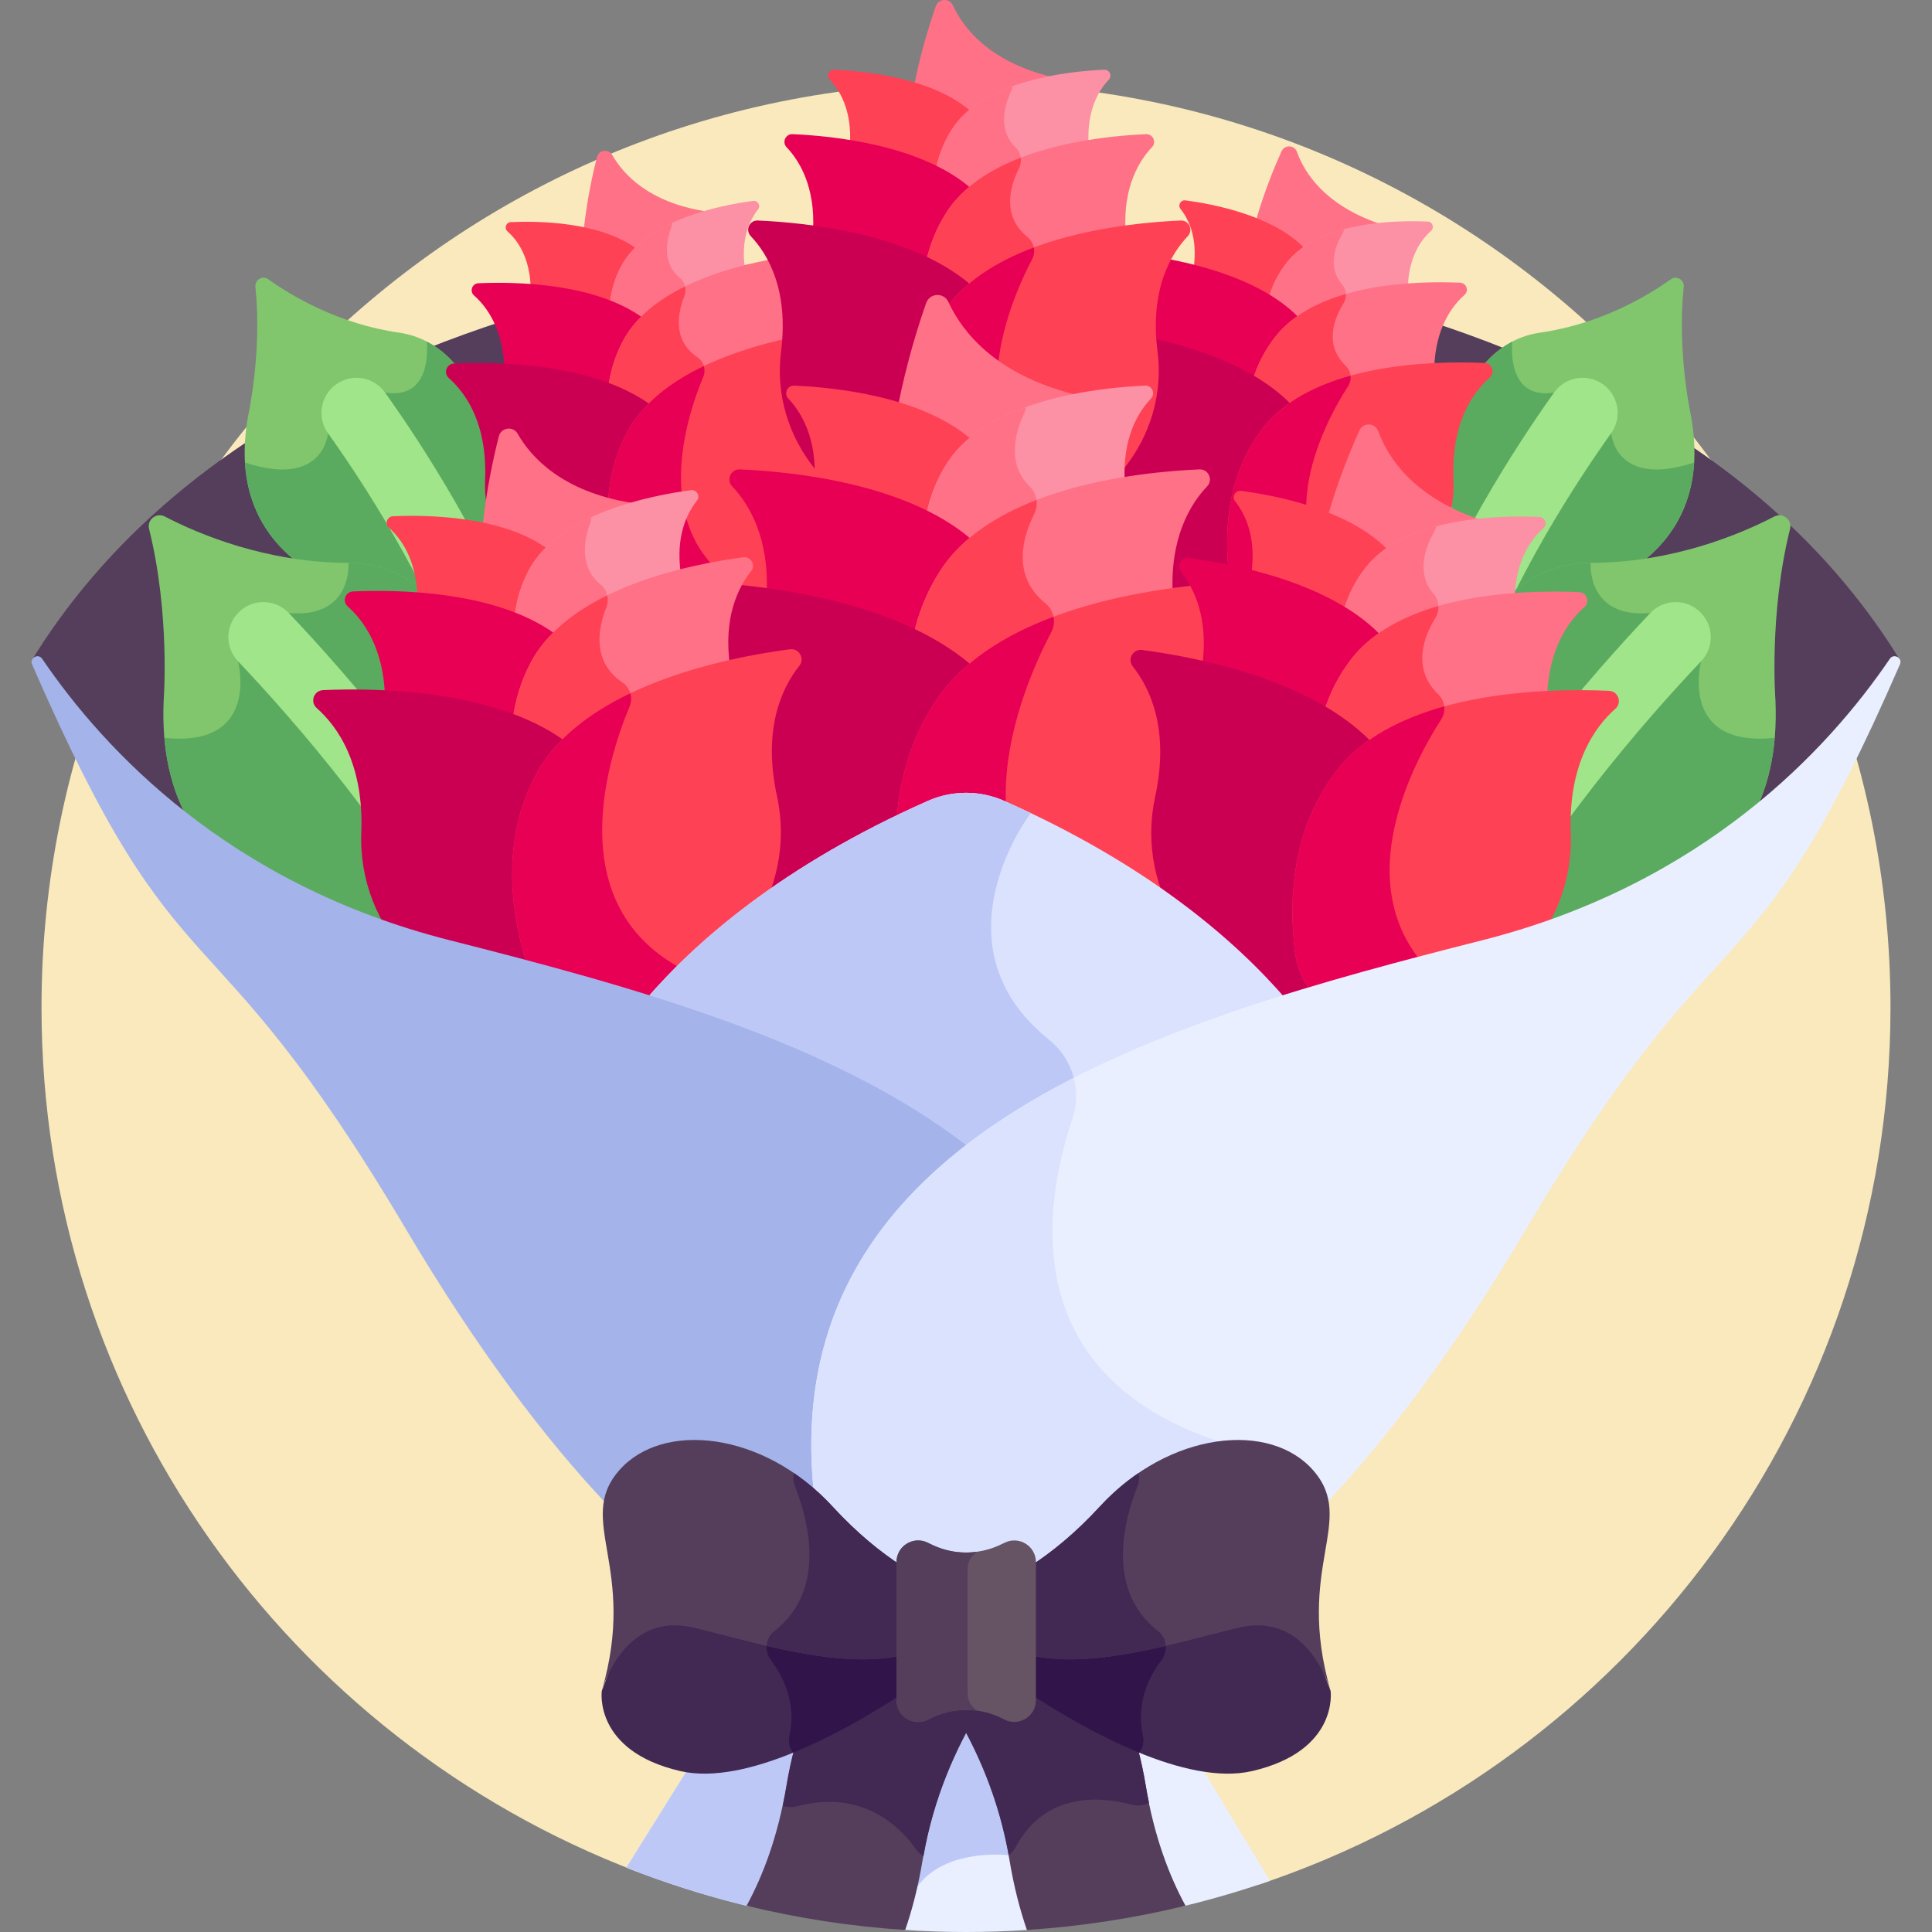 <svg id="Layer_1" enable-background="new 0 0 512 512" height="512" viewBox="0 0 512 512" width="512" xmlns="http://www.w3.org/2000/svg"><rect x="0" y="0" width="512" height="512" fill="#808080" stroke="none"/><g><path d="m256 22.004c-135.309 0-244.998 109.689-244.998 244.998 0 104.57 65.521 193.823 157.743 228.985l165.049 3.395c97.171-32.517 167.203-124.266 167.203-232.38.001-135.309-109.688-244.998-244.997-244.998z" fill="#f9e9bd"/><path d="m8.416 174.984s25.513 49.988 56.423 47.824c13.274-48.774 47.321-89.244 93.105-110.668l99.48-46.55c-.001 0-179.357-3.969-249.008 109.394z" fill="#543e5b"/><path d="m105.743 88.154c-16.128-2.321-28.553-9.789-34.641-14.137-1.519-1.084-3.608.137-3.415 1.993 1.798 17.277-1.866 33.881-1.866 33.881-7.371 39.453 28.637 49.115 45.419 51.469 5 .701 9.888-1.961 11.954-6.568 14.243-31.758 4.115-63.535-17.451-66.638z" fill="#81c66d"/><path d="m64.923 122.57c20.962 6.917 21.995-7.775 21.995-7.775l15.117-10.779c12.905 2.161 11.082-13.388 11.07-13.489 16.311 8.496 22.593 36.385 10.09 64.265-2.066 4.607-6.954 7.269-11.954 6.568-14.815-2.079-44.606-9.856-46.318-38.79z" fill="#5aab5f"/><g><path d="m131.731 187.316c1.055 0 2.127-.181 3.175-.562 4.817-1.754 7.301-7.08 5.547-11.898-10.972-30.142-28.78-57.321-38.419-70.84-2.976-4.174-8.771-5.145-12.947-2.168-4.174 2.976-5.145 8.773-2.169 12.947 9.091 12.75 25.869 38.333 36.09 66.411 1.372 3.768 4.932 6.11 8.723 6.11z" fill="#a0e589"/></g><path d="m92.342 149.169c-21.861-.061-39.767-7.655-48.671-12.29-2.221-1.156-4.767.858-4.163 3.287 5.625 22.616 3.869 45.361 3.869 45.361-2.401 53.797 47.248 59.885 69.985 59.868 6.774-.005 12.769-4.458 14.651-10.966 12.971-44.859-6.439-85.177-35.671-85.26z" fill="#81c66d"/><path d="m128.013 234.43c-1.881 6.507-7.876 10.96-14.65 10.965-21.241.016-65.964-5.302-69.8-49.863 25.625 2.69 19.509-20.293 19.509-20.293l13.462-12.783c16.991 1.482 15.808-13.287 15.808-13.287 29.232.083 48.642 40.401 35.671 85.261z" fill="#5aab5f"/><g><path d="m131.874 261.934c1.472 0 2.964-.352 4.354-1.092 4.525-2.409 6.241-8.03 3.832-12.556-19.958-37.489-48.367-69.867-63.526-85.83-3.53-3.718-9.405-3.87-13.123-.34-3.717 3.529-3.87 9.406-.339 13.123 14.509 15.28 41.675 46.221 60.601 81.771 1.669 3.136 4.881 4.924 8.201 4.924z" fill="#a0e589"/></g><path d="m503.561 174.984s-25.513 49.988-56.423 47.824h-.001c-13.273-48.774-47.321-89.244-93.104-110.668l-99.479-46.55c-.001 0 179.356-3.969 249.007 109.394z" fill="#543e5b"/><path d="m408.144 88.154c16.128-2.321 28.553-9.789 34.641-14.137 1.519-1.084 3.608.137 3.415 1.993-1.798 17.277 1.866 33.881 1.866 33.881 7.371 39.453-28.637 49.115-45.419 51.469-5 .701-9.888-1.961-11.954-6.568-14.242-31.758-4.114-63.535 17.451-66.638z" fill="#81c66d"/><path d="m448.964 122.57c-20.962 6.917-21.995-7.775-21.995-7.775l-15.117-10.779c-12.905 2.161-11.082-13.388-11.07-13.489-16.311 8.496-22.593 36.385-10.09 64.265 2.066 4.607 6.954 7.269 11.954 6.568 14.816-2.079 44.606-9.856 46.318-38.79z" fill="#5aab5f"/><g><path d="m382.157 187.316c-1.055 0-2.127-.181-3.175-.562-4.817-1.754-7.301-7.08-5.547-11.898 10.972-30.142 28.78-57.321 38.419-70.84 2.976-4.174 8.771-5.145 12.947-2.168 4.174 2.976 5.145 8.773 2.169 12.947-9.091 12.75-25.869 38.333-36.09 66.411-1.372 3.768-4.932 6.11-8.723 6.11z" fill="#a0e589"/></g><g><g><path d="m345.358 66.122c5.887-4.125 13.924-5.858 21.019-6.509-.427-.169-.853-.34-1.288-.493-14.023-4.961-19.356-13.225-21.384-18.863-.672-1.869-3.274-1.966-4.09-.155-1.978 4.393-4.629 10.897-6.762 18.297 4.646 1.847 9.132 4.349 12.505 7.723z" fill="#ff7186"/></g><path d="m316.335 70.979c6.476 1.472 14.015 3.849 20.388 7.645.946-3.06 2.412-6.093 4.6-8.898 1.213-1.556 2.667-2.891 4.281-4.049-8.401-8.59-24.016-11.599-31.462-12.575-1.257-.165-2.077 1.281-1.288 2.273 2.175 2.732 4.601 7.703 3.481 15.604z" fill="#ff4155"/><path d="m343.791 84.022c8.228-5.765 19.969-7.623 29.316-8.078.27-7.974 3.521-12.447 6.136-14.76.95-.84.393-2.405-.874-2.462-8.743-.387-28.901.011-37.449 10.97-2.146 2.751-3.599 5.722-4.546 8.722 2.738 1.598 5.265 3.456 7.417 5.608z" fill="#fc90a5"/><path d="m355.653 75.35c-4.139-4.743-1.478-10.729.068-13.369.23-.392.39-.814.487-1.249-6.009 1.598-11.682 4.337-15.287 8.96-2.146 2.751-3.599 5.722-4.546 8.722 2.737 1.598 5.264 3.456 7.416 5.608 3.746-2.625 8.221-4.433 12.866-5.674.057-1.074-.266-2.153-1.004-2.998z" fill="#ff7186"/><path d="m305.729 90.977c8.482 1.927 18.355 5.04 26.702 10.013 1.239-4.008 3.159-7.979 6.024-11.653 1.589-2.037 3.492-3.787 5.607-5.303-11.002-11.249-31.453-15.191-41.204-16.469-1.646-.215-2.72 1.677-1.686 2.976 2.846 3.578 6.024 10.088 4.557 20.436z" fill="#e80054"/><path d="m341.686 108.058c10.776-7.55 26.152-9.984 38.394-10.58.353-10.443 4.612-16.302 8.036-19.33 1.244-1.099.514-3.15-1.144-3.224-11.45-.507-37.851.014-49.045 14.367-2.811 3.603-4.713 7.493-5.954 11.423 3.585 2.092 6.895 4.526 9.713 7.344z" fill="#ff7186"/><path d="m356.643 96.975c-5.852-5.639-3.045-12.61-.645-16.498.485-.786.706-1.685.666-2.566-7.388 2.136-14.272 5.656-18.737 11.379-2.81 3.603-4.713 7.493-5.954 11.423 3.585 2.093 6.895 4.526 9.713 7.345 4.724-3.31 10.333-5.636 16.175-7.256.251-1.368-.168-2.815-1.218-3.827z" fill="#ff4155"/><path d="m326.375 152.593c-1.361-11.086-.798-26.58 9.014-39.159 1.901-2.437 4.178-4.53 6.708-6.344-13.161-13.457-37.626-18.173-49.291-19.701-1.969-.258-3.254 2.006-2.018 3.56 3.731 4.688 7.959 13.569 4.81 28.106-4.33 19.988 8.414 40.926 33.394 47.286 2.676.681 5.374.68 7.911.112-5.565-2.318-9.748-7.505-10.528-13.86z" fill="#cc0053"/><path d="m393.429 96.192c-13.697-.607-45.28.016-58.671 17.186-9.811 12.579-10.375 28.074-9.014 39.16 1.116 9.096 9.201 15.809 18.339 15.124 25.705-1.926 41.891-20.333 41.098-40.769-.577-14.863 5.129-22.875 9.617-26.844 1.488-1.315.615-3.768-1.369-3.857z" fill="#ff4155"/><path d="m344.083 167.662c6.919-.518 13.14-2.24 18.534-4.864-.128-.082-.247-.161-.377-.244-28.747-18.061-11.538-50.032-4.987-60.209.548-.852.761-1.84.656-2.791-9.116 2.533-17.662 6.787-23.151 13.824-9.811 12.579-10.375 28.074-9.014 39.16 1.117 9.095 9.201 15.809 18.339 15.124z" fill="#e80054"/></g><g><g><path d="m168.37 66.263c5.081-5.085 12.695-8.187 19.569-10.06-.45-.093-.899-.186-1.354-.262-14.671-2.45-21.359-9.663-24.335-14.863-.986-1.724-3.566-1.367-4.054.558-1.185 4.67-2.667 11.535-3.482 19.193 4.896 1.013 9.748 2.698 13.656 5.434z" fill="#ff7186"/></g><path d="m140.632 76.087c6.633.325 14.47 1.356 21.406 3.989.4-3.178 1.317-6.419 2.985-9.561.925-1.743 2.124-3.311 3.513-4.731-9.764-7-25.665-7.253-33.167-6.921-1.266.056-1.823 1.622-.874 2.462 2.615 2.312 5.868 6.786 6.137 14.762z" fill="#ff4155"/><path d="m169.935 84.163c7.102-7.106 18.342-10.975 27.468-13.046-1.119-7.9 1.307-12.87 3.48-15.601.789-.992-.031-2.437-1.288-2.273-8.677 1.137-28.461 5.029-34.975 17.306-1.636 3.082-2.55 6.259-2.963 9.379 2.973 1.099 5.785 2.49 8.278 4.235z" fill="#fc90a5"/><path d="m180.111 73.564c-4.9-3.952-3.319-10.309-2.255-13.178.158-.426.243-.869.263-1.315-5.64 2.617-10.751 6.3-13.499 11.478-1.636 3.082-2.551 6.259-2.963 9.379 2.973 1.098 5.785 2.489 8.277 4.235 3.233-3.235 7.327-5.793 11.685-7.822-.129-1.067-.635-2.073-1.508-2.777z" fill="#ff7186"/><path d="m133.659 97.623c8.688.425 18.951 1.776 28.035 5.224.524-4.162 1.725-8.407 3.909-12.522 1.211-2.282 2.781-4.336 4.601-6.196-12.788-9.168-33.613-9.499-43.438-9.063-1.658.074-2.388 2.124-1.144 3.224 3.425 3.028 7.684 8.887 8.037 19.333z" fill="#e80054"/><path d="m172.036 108.2c9.301-9.307 24.021-14.373 35.974-17.086-1.466-10.346 1.711-16.855 4.558-20.432 1.034-1.299-.04-3.192-1.686-2.976-11.364 1.489-37.273 6.586-45.805 22.665-2.142 4.037-3.34 8.198-3.88 12.283 3.892 1.438 7.574 3.26 10.839 5.546z" fill="#ff7186"/><path d="m184.841 94.688c-6.743-4.537-5.188-11.889-3.5-16.135.341-.858.403-1.782.211-2.643-6.905 3.387-13.074 8.048-16.476 14.46-2.142 4.037-3.34 8.198-3.88 12.283 3.894 1.438 7.576 3.26 10.841 5.546 4.078-4.08 9.198-7.345 14.669-9.954.009-1.39-.656-2.743-1.865-3.557z" fill="#ff4155"/><path d="m164.691 154.717c-3.265-10.681-5.401-26.038 2.077-40.13 1.449-2.73 3.328-5.187 5.504-7.412-15.298-10.967-40.21-11.363-51.963-10.842-1.984.088-2.857 2.541-1.369 3.857 4.488 3.969 10.194 11.981 9.618 26.844-.794 20.436 15.393 38.843 41.098 40.769 2.754.206 5.41-.263 7.811-1.263-5.884-1.318-10.904-5.7-12.776-11.823z" fill="#cc0053"/><path d="m220.933 87.53c-13.595 1.781-44.589 7.879-54.796 27.113-7.478 14.092-5.342 29.449-2.077 40.13 2.679 8.764 11.806 13.971 20.687 11.71 24.98-6.36 37.724-27.298 33.394-47.286-3.149-14.537 1.079-23.418 4.81-28.106 1.236-1.555-.049-3.819-2.018-3.561z" fill="#ff4155"/><path d="m184.747 166.482c6.723-1.712 12.551-4.487 17.407-8.008-.14-.058-.271-.116-.414-.174-31.446-12.794-20.051-47.268-15.366-58.428.392-.934.43-1.944.161-2.863-8.538 4.077-16.215 9.751-20.398 17.634-7.478 14.092-5.342 29.449-2.077 40.13 2.679 8.763 11.806 13.97 20.687 11.709z" fill="#e80054"/></g><g><g><path d="m256.863 29.85c6.108-5.129 14.824-7.821 22.602-9.227-.488-.146-.976-.293-1.471-.421-15.979-4.127-22.673-12.745-25.46-18.781-.923-2.001-3.809-1.856-4.535.224-1.762 5.047-4.063 12.492-5.705 20.878 5.315 1.593 10.515 3.925 14.569 7.327z" fill="#ff7186"/></g><path d="m225.254 38.026c7.301 1 15.863 2.898 23.274 6.479.75-3.474 2.077-6.967 4.224-10.279 1.19-1.837 2.668-3.454 4.341-4.89-10.116-8.682-27.667-10.498-35.991-10.857-1.405-.06-2.172 1.617-1.204 2.637 2.668 2.809 5.83 8.068 5.356 16.91z" fill="#ff4155"/><path d="m256.862 49.787c8.537-7.168 21.334-10.357 31.622-11.764-.473-8.84 2.689-14.099 5.355-16.907.969-1.02.201-2.697-1.204-2.637-9.701.417-31.944 2.807-40.331 15.746-2.106 3.249-3.424 6.672-4.182 10.08 3.181 1.502 6.154 3.311 8.74 5.482z" fill="#fc90a5"/><path d="m269.135 39.055c-5.034-4.842-2.671-11.715-1.218-14.783.216-.456.353-.938.418-1.428-6.487 2.347-12.492 5.923-16.03 11.381-2.106 3.249-3.424 6.672-4.182 10.08 3.18 1.501 6.153 3.311 8.74 5.481 3.886-3.263 8.658-5.695 13.672-7.516-.041-1.191-.503-2.352-1.4-3.215z" fill="#ff7186"/><path d="m215.465 61.155c9.561 1.31 20.775 3.796 30.481 8.485.982-4.55 2.72-9.125 5.532-13.463 1.559-2.405 3.494-4.523 5.685-6.404-13.248-11.37-36.234-13.749-47.135-14.218-1.84-.079-2.845 2.117-1.576 3.453 3.492 3.68 7.633 10.568 7.013 22.147z" fill="#e80054"/><path d="m256.86 76.558c11.181-9.387 27.941-13.564 41.414-15.406-.62-11.577 3.521-18.464 7.013-22.143 1.268-1.336.264-3.532-1.576-3.453-12.705.546-41.835 3.675-52.82 20.622-2.758 4.255-4.485 8.738-5.477 13.201 4.165 1.966 8.059 4.336 11.446 7.179z" fill="#ff7186"/><path d="m272.32 62.861c-7.014-5.667-4.585-13.643-2.308-18.172.46-.915.618-1.931.488-2.901-7.96 3.076-15.229 7.632-19.609 14.39-2.758 4.255-4.485 8.738-5.477 13.201 4.165 1.966 8.058 4.336 11.446 7.179 4.902-4.116 10.876-7.229 17.176-9.584.146-1.537-.458-3.096-1.716-4.113z" fill="#ff4155"/><path d="m244.243 127.263c-2.576-12.121-3.452-29.302 6.176-44.154 1.865-2.878 4.179-5.411 6.801-7.661-15.848-13.602-43.345-16.448-56.386-17.009-2.201-.095-3.403 2.532-1.886 4.13 4.577 4.821 10.109 14.228 8.034 30.6-2.854 22.512 13.257 44.422 41.483 49.036 3.024.494 6.005.232 8.755-.641-6.375-2.024-11.5-7.353-12.977-14.301z" fill="#cc0053"/><path d="m312.904 58.439c-15.198.654-50.046 4.397-63.187 24.669-9.628 14.852-8.753 32.033-6.176 44.154 2.114 9.945 11.698 16.584 21.733 14.943 28.225-4.614 44.336-26.525 41.483-49.036-2.075-16.372 3.457-25.779 8.034-30.6 1.517-1.597.315-4.225-1.887-4.13z" fill="#ff4155"/><path d="m265.274 142.206c7.597-1.242 14.307-3.746 20.015-7.168-.15-.078-.288-.154-.441-.233-33.52-17.182-17.591-54.184-11.334-66.067.524-.995.664-2.107.455-3.149-9.831 3.681-18.865 9.21-24.251 17.518-9.628 14.853-8.753 32.033-6.176 44.155 2.113 9.946 11.697 16.584 21.732 14.944z" fill="#e80054"/></g><path d="m421.546 149.169c21.861-.061 39.767-7.655 48.671-12.29 2.22-1.156 4.767.858 4.163 3.287-5.626 22.616-3.869 45.361-3.869 45.361 2.401 53.797-47.248 59.885-69.985 59.868-6.774-.005-12.769-4.458-14.651-10.966-12.972-44.859 6.438-85.177 35.671-85.26z" fill="#81c66d"/><path d="m385.875 234.43c1.881 6.507 7.876 10.96 14.65 10.965 21.241.016 65.964-5.302 69.8-49.863-25.625 2.69-19.509-20.293-19.509-20.293l-13.462-12.783c-16.991 1.482-15.808-13.287-15.808-13.287-29.233.083-48.643 40.401-35.671 85.261z" fill="#5aab5f"/><g><path d="m382.013 261.934c-1.472 0-2.964-.352-4.354-1.092-4.525-2.409-6.241-8.03-3.832-12.556 19.958-37.489 48.367-69.867 63.526-85.83 3.53-3.718 9.405-3.87 13.123-.34 3.717 3.529 3.87 9.406.339 13.123-14.509 15.28-41.675 46.221-60.601 81.771-1.668 3.136-4.88 4.924-8.201 4.924z" fill="#a0e589"/></g><g><g><path d="m256.959 116.977c7.94-6.667 19.27-10.167 29.382-11.994-.635-.19-1.268-.381-1.913-.547-20.772-5.365-29.474-16.568-33.096-24.414-1.2-2.601-4.951-2.413-5.895.292-2.29 6.56-5.281 16.239-7.416 27.14 6.908 2.07 13.668 5.101 18.938 9.523z" fill="#ff7186"/></g><path d="m215.87 127.606c9.49 1.3 20.621 3.768 30.255 8.422.975-4.516 2.7-9.057 5.491-13.363 1.548-2.388 3.468-4.49 5.643-6.356-13.15-11.286-35.965-13.647-46.786-14.113-1.826-.078-2.823 2.101-1.565 3.427 3.467 3.652 7.578 10.489 6.962 21.983z" fill="#ff4155"/><path d="m256.958 142.894c11.098-9.318 27.733-13.463 41.107-15.292-.615-11.491 3.495-18.327 6.961-21.978 1.259-1.326.262-3.506-1.565-3.427-12.611.542-41.525 3.648-52.428 20.469-2.738 4.223-4.452 8.673-5.436 13.103 4.134 1.951 7.998 4.303 11.361 7.125z" fill="#fc90a5"/><path d="m272.912 128.943c-6.543-6.294-3.473-15.229-1.583-19.217.281-.592.458-1.219.543-1.856-8.433 3.051-16.239 7.7-20.838 14.795-2.738 4.223-4.452 8.673-5.436 13.103 4.134 1.952 7.999 4.304 11.361 7.125 5.052-4.242 11.255-7.403 17.773-9.77-.054-1.549-.654-3.058-1.82-4.18z" fill="#ff7186"/><path d="m203.144 157.672c12.429 1.703 27.006 4.934 39.624 11.03 1.277-5.914 3.535-11.862 7.191-17.5 2.027-3.127 4.541-5.88 7.39-8.325-17.222-14.78-47.101-17.873-61.273-18.483-2.392-.103-3.698 2.752-2.049 4.489 4.54 4.782 9.924 13.736 9.117 28.789z" fill="#e80054"/><path d="m256.955 177.694c14.534-12.203 36.321-17.632 53.835-20.027-.806-15.049 4.577-24.002 9.117-28.784 1.649-1.736.343-4.591-2.049-4.489-16.516.71-54.383 4.778-68.663 26.807-3.585 5.531-5.83 11.359-7.119 17.16 5.414 2.557 10.476 5.638 14.879 9.333z" fill="#ff7186"/><path d="m277.052 159.89c-9.118-7.367-5.96-17.735-3.001-23.623.598-1.19.803-2.51.635-3.771-10.347 3.998-19.796 9.921-25.491 18.706-3.585 5.531-5.83 11.359-7.119 17.16 5.414 2.556 10.475 5.637 14.879 9.332 6.372-5.35 14.139-9.397 22.328-12.459.189-1.997-.595-4.023-2.231-5.345z" fill="#ff4155"/><path d="m240.554 243.607c-3.349-15.757-4.487-38.091 8.029-57.398 2.425-3.741 5.433-7.034 8.841-9.958-20.602-17.681-56.346-21.381-73.299-22.11-2.862-.123-4.424 3.292-2.451 5.369 5.95 6.267 13.141 18.496 10.444 39.779-3.709 29.264 17.234 57.746 53.925 63.744 3.931.643 7.807.302 11.381-.833-8.288-2.632-14.95-9.56-16.87-18.593z" fill="#cc0053"/><path d="m329.809 154.141c-19.757.85-65.057 5.716-82.14 32.068-12.516 19.307-11.378 41.641-8.029 57.398 2.747 12.928 15.207 21.558 28.251 19.425 36.691-5.999 57.634-34.481 53.925-63.744-2.698-21.283 4.494-33.511 10.444-39.779 1.973-2.076.411-5.491-2.451-5.368z" fill="#ff4155"/><path d="m267.892 263.033c9.875-1.614 18.598-4.869 26.018-9.318-.195-.101-.375-.201-.573-.303-43.574-22.336-22.867-70.436-14.734-85.882.681-1.293.863-2.74.591-4.093-12.78 4.785-24.524 11.972-31.525 22.773-12.516 19.307-11.378 41.641-8.029 57.398 2.749 12.928 15.208 21.557 28.252 19.425z" fill="#e80054"/></g><g><g><path d="m144.707 145.915c6.248-6.253 15.611-10.067 24.064-12.371-.553-.114-1.106-.229-1.665-.323-18.041-3.013-26.264-11.882-29.924-18.277-1.213-2.12-4.385-1.681-4.986.686-1.457 5.742-3.279 14.185-4.282 23.602 6.021 1.246 11.988 3.318 16.793 6.683z" fill="#ff7186"/></g><path d="m110.597 157.995c8.157.399 17.794 1.668 26.323 4.905.492-3.908 1.62-7.893 3.671-11.757 1.137-2.143 2.612-4.071 4.32-5.818-12.007-8.608-31.561-8.919-40.786-8.51-1.557.069-2.242 1.995-1.074 3.027 3.216 2.844 7.216 8.345 7.546 18.153z" fill="#ff4155"/><path d="m146.631 167.927c8.733-8.739 22.555-13.496 33.777-16.043-1.376-9.714 1.607-15.826 4.279-19.185.971-1.219-.038-2.997-1.584-2.795-10.671 1.398-34.998 6.184-43.009 21.281-2.012 3.79-3.136 7.697-3.643 11.533 3.658 1.352 7.115 3.062 10.18 5.209z" fill="#fc90a5"/><path d="m159.145 154.892c-6.025-4.86-4.081-12.677-2.773-16.204.194-.524.299-1.069.323-1.617-6.936 3.218-13.22 7.747-16.599 14.115-2.012 3.79-3.136 7.697-3.643 11.533 3.656 1.351 7.113 3.061 10.179 5.208 3.976-3.978 9.01-7.124 14.369-9.619-.16-1.313-.782-2.55-1.856-3.416z" fill="#ff7186"/><path d="m102.023 184.477c10.683.523 23.304 2.184 34.474 6.424.645-5.118 2.121-10.337 4.807-15.398 1.489-2.807 3.421-5.331 5.658-7.62-15.725-11.274-41.334-11.68-53.415-11.145-2.039.091-2.936 2.612-1.407 3.965 4.211 3.724 9.45 10.93 9.883 23.774z" fill="#e80054"/><path d="m149.215 197.484c11.438-11.444 29.539-17.675 44.237-21.01-1.802-12.722 2.104-20.726 5.605-25.125 1.271-1.597-.05-3.925-2.074-3.66-13.975 1.831-45.835 8.099-56.326 27.871-2.634 4.964-4.107 10.081-4.771 15.104 4.786 1.769 9.314 4.009 13.329 6.82z" fill="#ff7186"/><path d="m164.961 180.869c-8.292-5.58-6.38-14.62-4.304-19.841.42-1.055.496-2.192.259-3.25-8.491 4.165-16.077 9.897-20.261 17.782-2.634 4.964-4.107 10.081-4.771 15.104 4.788 1.769 9.316 4.009 13.331 6.82 5.014-5.018 11.31-9.032 18.038-12.241.013-1.71-.804-3.373-2.292-4.374z" fill="#ff4155"/><path d="m140.183 254.687c-4.016-13.134-6.642-32.019 2.554-49.347 1.781-3.357 4.092-6.378 6.769-9.115-18.812-13.486-49.446-13.973-63.899-13.332-2.44.108-3.513 3.125-1.683 4.742 5.519 4.881 12.536 14.733 11.826 33.01-.976 25.131 18.929 47.766 50.538 50.134 3.387.254 6.653-.324 9.605-1.554-7.235-1.621-13.408-7.01-15.71-14.538z" fill="#cc0053"/><path d="m209.343 172.066c-16.717 2.19-54.831 9.689-67.382 33.341-9.196 17.329-6.57 36.213-2.554 49.347 3.294 10.777 14.518 17.18 25.438 14.4 30.718-7.821 46.389-33.569 41.064-58.148-3.873-17.876 1.327-28.797 5.914-34.562 1.522-1.91-.058-4.695-2.48-4.378z" fill="#ff4155"/><path d="m164.846 269.154c8.268-2.105 15.434-5.518 21.406-9.848-.173-.072-.333-.143-.509-.214-38.669-15.733-24.656-58.125-18.896-71.849.482-1.149.529-2.391.198-3.52-10.499 5.014-19.939 11.991-25.084 21.685-9.196 17.329-6.57 36.213-2.554 49.348 3.295 10.775 14.518 17.179 25.439 14.398z" fill="#e80054"/></g><g><g><path d="m367.304 146.096c7.239-5.073 17.122-7.204 25.847-8.004-.525-.208-1.049-.418-1.584-.607-17.244-6.1-23.802-16.262-26.296-23.196-.826-2.298-4.026-2.417-5.029-.19-2.432 5.402-5.692 13.4-8.316 22.5 5.715 2.272 11.231 5.349 15.378 9.497z" fill="#ff7186"/></g><path d="m331.615 152.07c7.964 1.81 17.234 4.732 25.071 9.402 1.164-3.763 2.966-7.492 5.656-10.941 1.492-1.913 3.279-3.556 5.265-4.979-10.33-10.562-29.532-14.264-38.688-15.463-1.546-.202-2.554 1.575-1.584 2.795 2.674 3.357 5.658 9.47 4.28 19.186z" fill="#ff4155"/><path d="m365.377 168.108c10.118-7.089 24.556-9.374 36.05-9.934.332-9.806 4.33-15.306 7.546-18.15 1.168-1.032.483-2.958-1.074-3.027-10.751-.476-35.54.013-46.051 13.489-2.639 3.383-4.425 7.036-5.591 10.725 3.366 1.965 6.474 4.251 9.12 6.897z" fill="#fc90a5"/><path d="m379.964 157.445c-5.09-5.832-1.818-13.193.083-16.44.282-.482.48-1.001.599-1.536-7.389 1.965-14.365 5.333-18.798 11.018-2.639 3.383-4.425 7.036-5.591 10.725 3.366 1.965 6.474 4.25 9.12 6.896 4.606-3.227 10.11-5.451 15.821-6.977.071-1.321-.327-2.647-1.234-3.686z" fill="#ff7186"/><path d="m318.572 176.661c10.43 2.37 22.571 6.198 32.835 12.313 1.524-4.928 3.884-9.812 7.408-14.329 1.954-2.505 4.294-4.656 6.895-6.521-13.529-13.833-38.677-18.68-50.668-20.251-2.024-.265-3.345 2.063-2.074 3.66 3.501 4.398 7.408 12.403 5.604 25.128z" fill="#e80054"/><path d="m362.789 197.665c13.251-9.285 32.159-12.277 47.213-13.01.434-12.842 5.671-20.046 9.882-23.77 1.529-1.352.632-3.874-1.407-3.965-14.08-.624-46.545.017-60.31 17.667-3.456 4.431-5.796 9.214-7.322 14.046 4.408 2.574 8.478 5.567 11.944 9.032z" fill="#ff7186"/><path d="m381.181 184.037c-7.197-6.935-3.744-15.506-.793-20.287.596-.966.869-2.072.819-3.156-9.085 2.627-17.551 6.955-23.04 13.993-3.456 4.431-5.796 9.214-7.322 14.046 4.408 2.573 8.478 5.566 11.944 9.031 5.81-4.07 12.707-6.931 19.89-8.923.309-1.68-.207-3.46-1.498-4.704z" fill="#ff4155"/><path d="m343.961 252.43c-1.674-13.632-.981-32.686 11.084-48.154 2.337-2.997 5.137-5.571 8.249-7.801-16.184-16.548-46.269-22.347-60.613-24.226-2.421-.317-4.002 2.467-2.481 4.378 4.588 5.765 9.787 16.686 5.915 34.562-5.325 24.579 10.346 50.327 41.064 58.148 3.291.838 6.608.836 9.729.138-6.844-2.852-11.988-9.231-12.947-17.045z" fill="#cc0053"/><path d="m426.418 183.074c-16.844-.746-55.68.02-72.148 21.134-12.065 15.469-12.758 34.522-11.084 48.154 1.373 11.185 11.314 19.44 22.551 18.598 31.609-2.368 51.514-25.003 50.538-50.134-.71-18.277 6.307-28.129 11.826-33.01 1.829-1.617.756-4.634-1.683-4.742z" fill="#ff4155"/><path d="m365.737 270.96c8.508-.637 16.158-2.754 22.791-5.981-.158-.1-.303-.198-.464-.3-35.35-22.209-14.188-61.524-6.132-74.039.674-1.048.936-2.263.806-3.432-11.21 3.114-21.719 8.346-28.468 17-12.065 15.469-12.758 34.522-11.084 48.154 1.372 11.185 11.313 19.44 22.551 18.598z" fill="#e80054"/></g><path d="m256.003 305.357c23.207-17.944 53.706-30.434 85.077-40.253-13.464-15.709-36.584-35.863-74.963-52.867-6.427-2.848-13.784-2.848-20.211 0-38.385 17.006-61.507 37.164-74.969 52.874 31.368 9.817 61.861 22.305 85.066 40.246z" fill="#dae2fe"/><path d="m277.974 275.498c-31.405-25.223-4.825-60.029-4.825-60.029-2.284-1.089-4.628-2.167-7.032-3.232-6.427-2.848-13.784-2.848-20.211 0-38.385 17.006-61.507 37.164-74.969 52.873 31.368 9.817 61.86 22.305 85.066 40.246 8.72-6.743 18.47-12.715 28.909-18.065-.775-4.543-3.182-8.776-6.938-11.793z" fill="#bec8f7"/><path d="m164.893 390.632c11.414-13.245 36.447-8.724 52.82 7.527-5.304-42.641 11.539-72.342 39.156-94.028-36.039-28.298-90.398-42.961-137.741-54.97-58.523-14.844-91.602-50.508-107.963-74.588-1.019-1.498-3.425-.239-2.676 1.482 40.021 91.976 45.868 59.88 99.027 149.574 19.041 32.127 37.041 55.855 53.576 73.312.347-2.891 1.43-5.559 3.801-8.309z" fill="#a4b3ea"/><path d="m500.836 174.574c-16.361 24.08-49.441 59.743-107.964 74.588-83.095 21.077-187.792 50.339-177.115 147.145 1.329 1.203 2.615 2.475 3.848 3.818 10.302 11.216 18.671 15.905 19.227 16.326v-2.459c0-3.273 3.424-5.422 6.377-3.99.41.098 9.637 5.854 21.449.069.09-.019 2.177-1.262 4.448.16 1.304.815 2.083 2.222 2.083 3.832v2.458c1.241-.943 9.373-5.668 19.228-16.396 16.512-17.979 42.99-23.096 54.712-9.493 2.365 2.743 3.448 5.405 3.799 8.289 16.529-17.456 34.522-41.177 53.555-73.29 53.159-89.695 59.006-57.599 99.026-149.574.752-1.722-1.654-2.981-2.673-1.483z" fill="#e9efff"/><path d="m215.757 396.307c1.329 1.202 2.614 2.475 3.848 3.818 10.302 11.216 18.67 15.905 19.228 16.326v-2.46c0-3.273 3.424-5.422 6.377-3.99.41.098 9.637 5.854 21.449.069.089-.019 2.176-1.262 4.448.16 1.304.815 2.083 2.222 2.083 3.832v2.459c1.241-.943 9.374-5.668 19.228-16.396 8.608-9.373 19.924-15.24 30.446-16.792v-1.36c-53.595-17.871-46.31-62.856-38.659-85.493 1.212-3.586 1.269-7.343.347-10.842-43.495 22.282-74.879 55.507-68.795 110.669z" fill="#dae2fe"/><path d="m197.854 505.039 42.033 6.42.001.005c5.327.347 10.697.536 16.112.536 5.422 0 10.803-.181 16.138-.529l-.001-.014 41.96-6.413c7.623-1.856 15.112-4.057 22.438-6.606l-18.25-30.333c-17.699-3.074-35.699-14.959-45.095-20.59v3.105c0 3.349-3.565 5.489-6.523 3.914-6.672-3.559-14.638-3.559-21.31 0-2.954 1.575-6.524-.563-6.524-3.914v-3.105c-6.305 3.725-35.852 23.906-56.331 20.967l-16.523 26.448c10.301 4.072 20.946 7.461 31.875 10.122z" fill="#e9efff"/><path d="m267.335 491.639 3.805-37.285c-1.274.813-2.952.989-4.472.18-6.672-3.559-14.638-3.559-21.31 0-2.954 1.575-6.524-.563-6.524-3.914v-3.105c-6.305 3.725-35.852 23.906-56.331 20.967l-16.523 26.448c10.301 4.072 20.946 7.461 31.875 10.122l-.001-.013 42.033 6.42c-.001-23.015 27.448-19.82 27.448-19.82z" fill="#bec8f7"/><path d="m245.484 454.772c-1.473.785-3.205.741-4.635-.117-1.431-.859-2.285-2.368-2.285-4.036v-2.611l-1.592 1.023c-6.772 4.349-16.388 9.991-26.42 14.176-.845 3.197-1.563 6.505-2.13 9.922-2.228 13.431-6.2 23.888-10.567 31.91 13.602 3.311 27.647 5.486 42.033 6.42 1.848-5.354 3.444-11.473 4.603-18.454 2.641-15.921 8.551-29.456 15.391-40.527-4.857-.854-9.922-.093-14.398 2.294z" fill="#543e5b"/><path d="m303.603 473.129c-.567-3.417-1.285-6.723-2.13-9.92-10.032-4.186-19.648-9.83-26.42-14.179l-1.592-1.023v2.611c0 1.668-.854 3.177-2.285 4.036-1.43.858-3.164.901-4.636.117-4.476-2.387-9.54-3.148-14.395-2.294 6.839 11.07 12.749 24.605 15.39 40.527 1.159 6.981 2.754 13.099 4.602 18.453 14.384-.936 28.429-3.111 42.03-6.424-4.366-8.02-8.336-18.475-10.564-31.904z" fill="#543e5b"/><g fill="#422953"><path d="m259.92 452.448c-4.852-.854-9.915-.093-14.389 2.293-1.472.785-3.204.741-4.633-.117-1.431-.858-2.284-2.366-2.284-4.034v-2.61l-1.592 1.022c-6.769 4.347-16.381 9.987-26.408 14.17-.845 3.196-1.563 6.502-2.129 9.918-.311 1.877-.657 3.696-1.033 5.458 1.191.405 2.492.477 3.757.14 17.753-4.737 27.802 6.029 31.58 11.423.522.745 1.185 1.356 1.932 1.825 2.719-15.47 8.51-28.662 15.199-39.488z"/><path d="m304.505 477.798c-.316-1.53-.614-3.093-.881-4.708-.567-3.415-1.284-6.721-2.129-9.916-10.028-4.184-19.639-9.826-26.409-14.173l-1.592-1.022v2.61c0 1.667-.854 3.176-2.285 4.034-1.43.858-3.162.901-4.634.117-4.474-2.386-9.536-3.147-14.389-2.293 6.646 10.757 12.404 23.85 15.147 39.191.738-.55 1.365-1.253 1.812-2.092 7.958-14.939 22.852-13.395 30.699-11.298 1.609.43 3.255.236 4.661-.45z"/><path d="m159.483 448.111 4.714-12.505c3.861-4.289 9.748-7.686 18.353-5.692 15.55 3.603 38.856 11.41 56.407 7.638v11.428c-14.606 9.528-41.116 24.44-58.687 20.37-23.052-5.342-20.787-21.239-20.787-21.239z"/></g><path d="m238.957 437.551v11.429c-7.428 4.845-17.934 11.078-28.777 15.503-.916-1.229-1.328-2.822-.972-4.439 1.933-8.786-1.671-15.831-4.906-20.094-1.096-1.444-1.398-3.252-.958-4.872 11.961 2.749 24.865 4.783 35.613 2.473z" fill="#30144a"/><g><path d="m163.987 389.777c11.476-13.316 38.317-10.486 56.635 9.459 6.609 7.195 12.938 12.229 18.334 15.73v23.732c-17.168 3.838-40.104-3.863-55.374-7.401-17.804-4.125-23.692 15.38-24.078 16.735 9.486-32.708-6.984-44.95 4.483-58.255z" fill="#543e5b"/></g><path d="m205.234 432.223c14.058-10.965 8.875-29.712 5.406-38.4-.453-1.134-.508-2.332-.234-3.439 3.579 2.44 7.029 5.38 10.217 8.852 6.609 7.195 12.938 12.229 18.335 15.73v23.732c-10.768 2.407-23.804.275-35.795-2.522.094-1.503.791-2.954 2.071-3.953z" fill="#422953"/><path d="m352.625 448.111-4.714-12.505c-3.861-4.289-9.748-7.686-18.353-5.692-15.55 3.603-38.856 11.41-56.407 7.638v11.428c14.606 9.528 41.116 24.44 58.687 20.37 23.051-5.342 20.787-21.239 20.787-21.239z" fill="#422953"/><path d="m273.15 437.551v11.429c7.427 4.845 17.933 11.078 28.776 15.503.916-1.229 1.328-2.822.972-4.439-1.933-8.786 1.671-15.831 4.906-20.094 1.096-1.444 1.398-3.252.958-4.872-11.959 2.749-24.864 4.783-35.612 2.473z" fill="#30144a"/><g><path d="m348.12 389.777c-11.476-13.316-38.317-10.486-56.635 9.459-6.609 7.195-12.938 12.229-18.334 15.73v23.732c17.168 3.838 40.104-3.863 55.374-7.401 17.804-4.125 23.692 15.38 24.078 16.735-9.485-32.708 6.985-44.95-4.483-58.255z" fill="#543e5b"/></g><path d="m306.873 432.223c-14.058-10.965-8.875-29.712-5.405-38.4.453-1.134.508-2.332.234-3.439-3.579 2.44-7.029 5.38-10.217 8.852-6.608 7.195-12.938 12.229-18.334 15.73v23.732c10.768 2.407 23.804.275 35.795-2.522-.096-1.503-.792-2.954-2.073-3.953z" fill="#422953"/><path d="m266.282 408.818c-.423.102-9.038 5.551-19.555.438l-.901-.438c-3.811-1.853-8.246.922-8.246 5.16v36.612c0 4.331 4.615 7.101 8.437 5.063 6.273-3.345 13.801-3.345 20.074 0 3.822 2.038 8.437-.731 8.437-5.063v-36.612c0-4.238-4.435-7.013-8.246-5.16z" fill="#665364"/><g><path d="m256.428 448.854v-33.141c0-1.995 1.091-3.625 2.619-4.501-3.368.5-7.655.311-12.32-1.957l-.901-.438c-3.811-1.853-8.246.922-8.246 5.16v36.612c0 4.331 4.616 7.101 8.437 5.063 4.05-2.16 8.622-2.916 13.043-2.287-1.534-.872-2.632-2.503-2.632-4.511z" fill="#543e5b"/></g></g></svg>